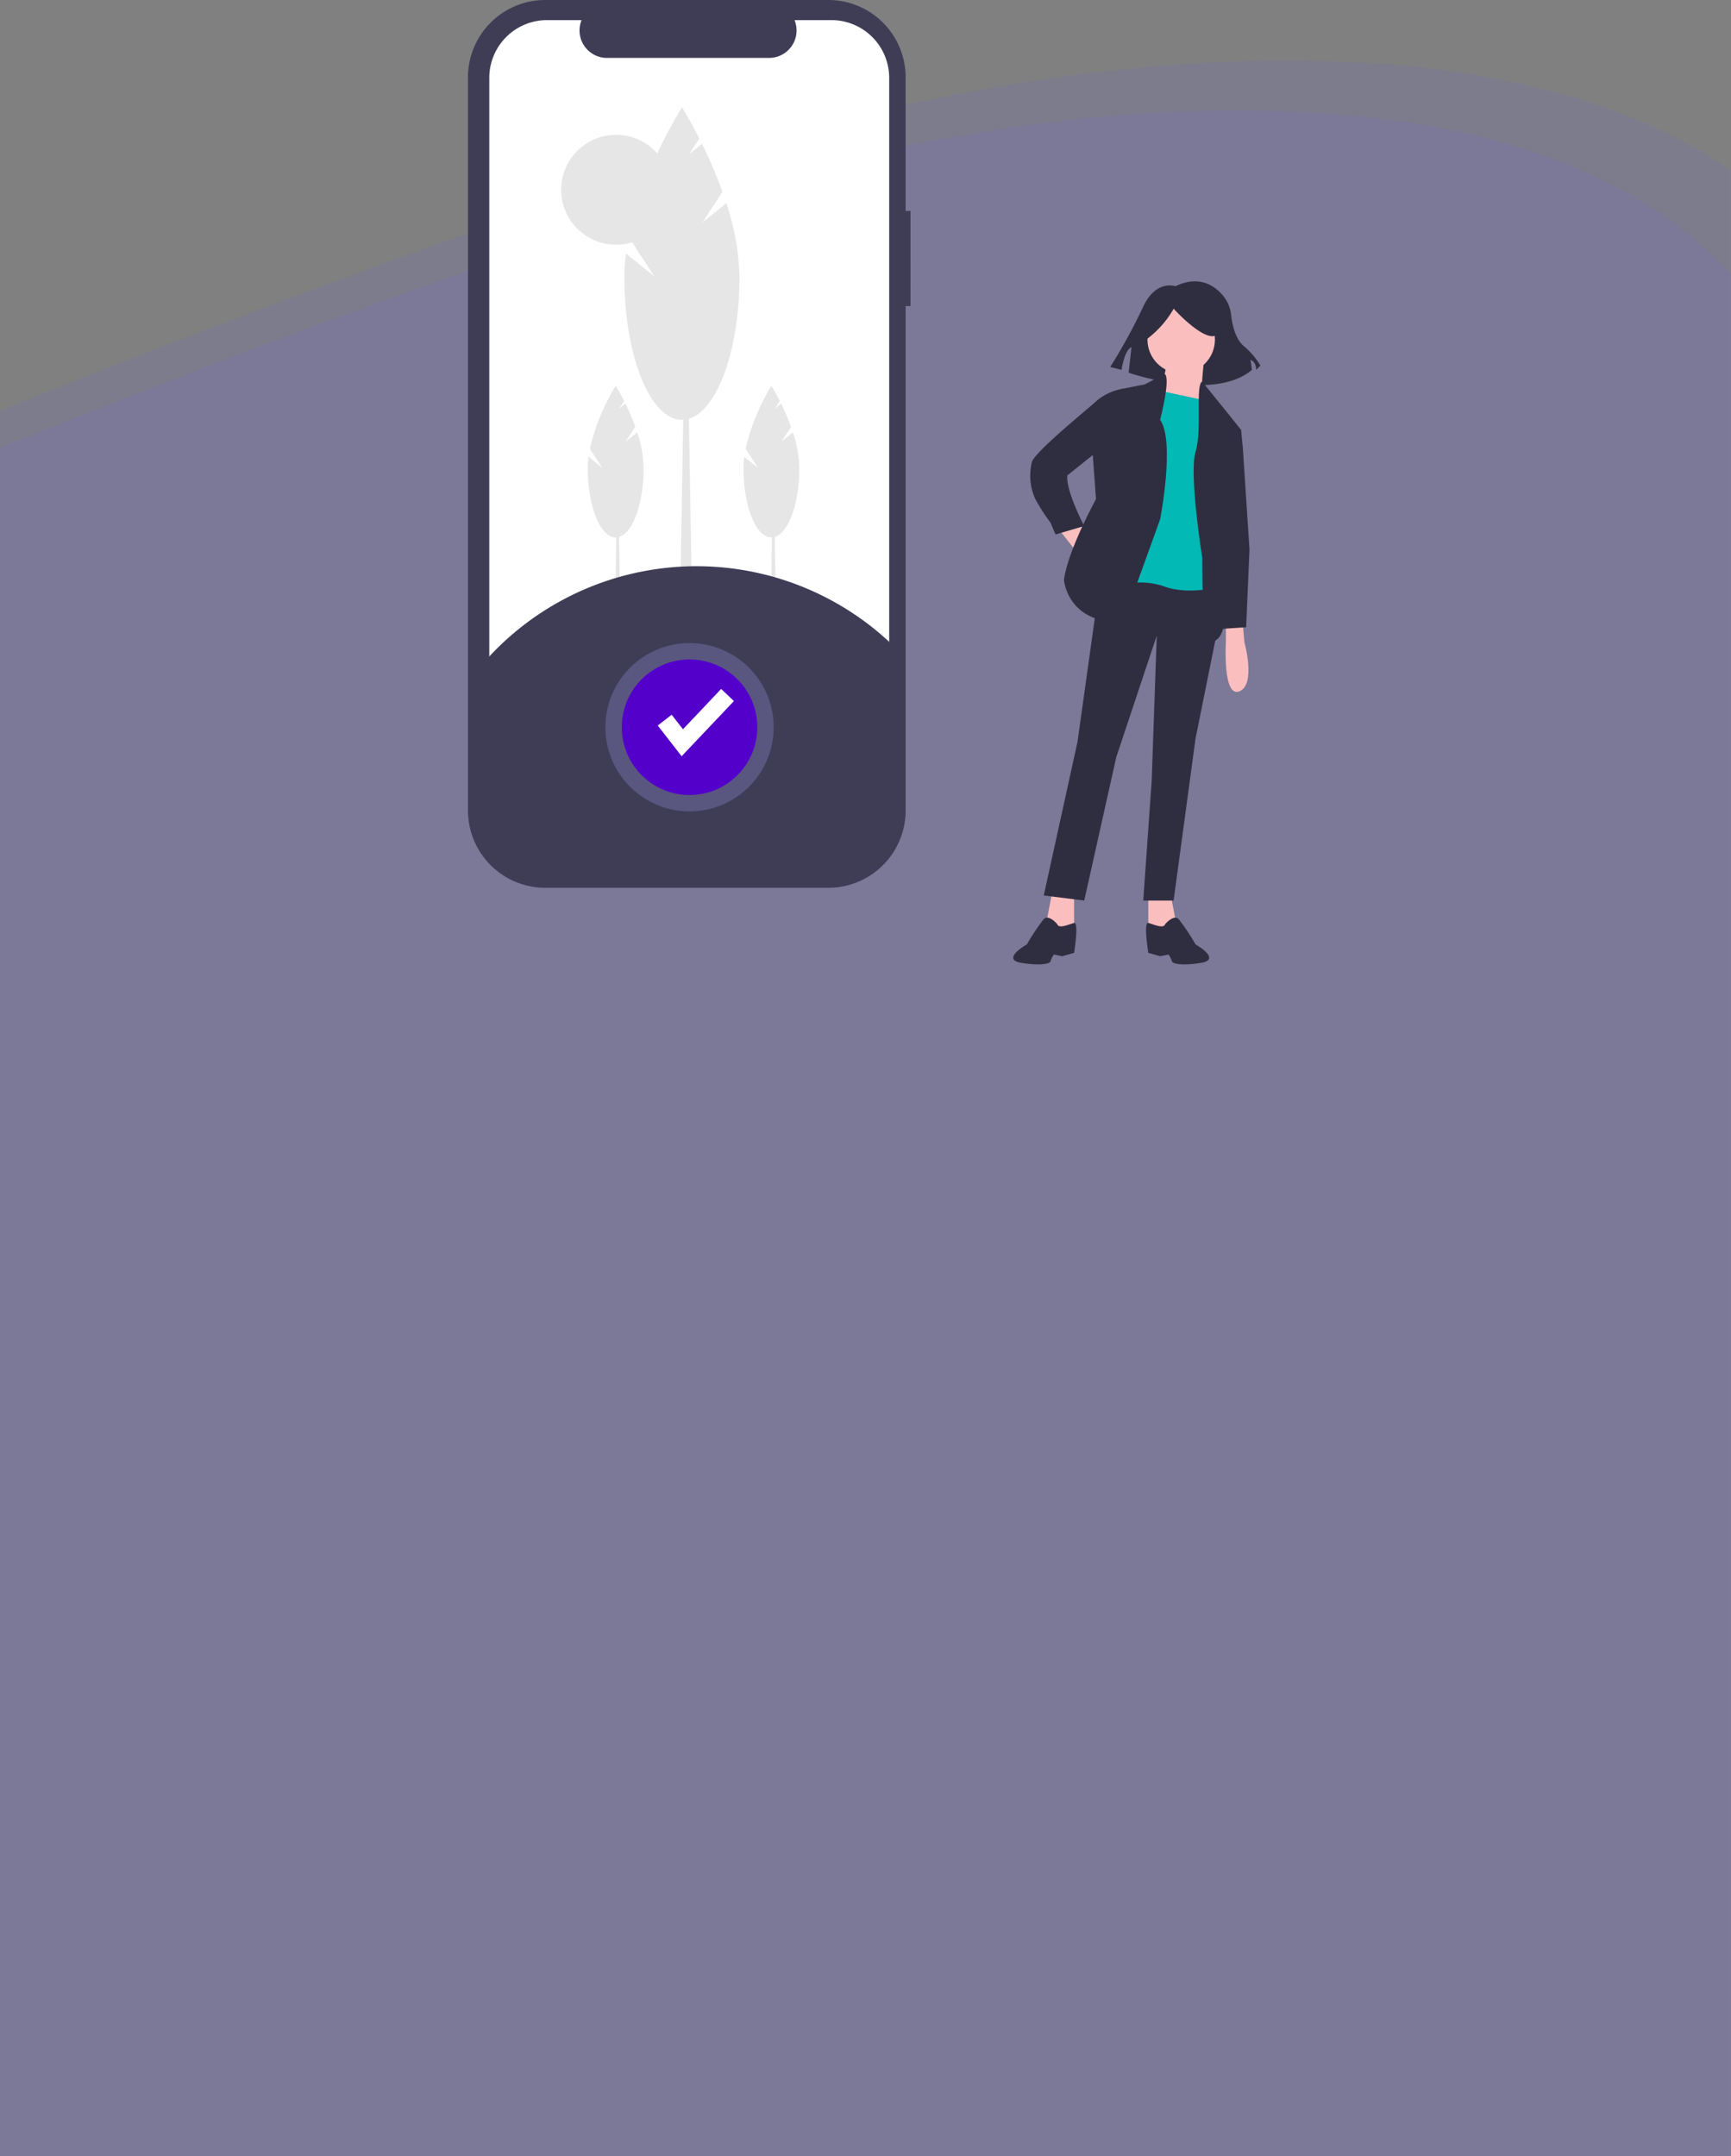 <svg xmlns="http://www.w3.org/2000/svg" width="361.002" height="449.577" viewBox="0 0 361.002 449.577">
  <rect x="0" y="0" width="361.002" height="449.577" fill="#808080" stroke="none"/>
  <g id="Group_514" data-name="Group 514" transform="translate(0.5 -190.924)">
    <g id="Group_507" data-name="Group 507">
      <path id="Subtraction_22" data-name="Subtraction 22" d="M-2661.5-11502.065h-361v-363.927c28.644-11.554,55.838-21.973,83.135-31.854,59.034-21.375,122.324-41.154,185.156-41.154,4.98,0,10,.128,14.909.381a197.575,197.575,0,0,1,41.385,6.256c14.083,3.823,26.334,9.313,36.414,16.315v413.982h0Z" transform="translate(3022 12142.566)" fill="#6c63ff" opacity="0.1"/>
      <path id="Subtraction_20" data-name="Subtraction 20" d="M-2418.5-11512.456h-361v-356.193c27.777-11.216,54.11-21.311,80.5-30.862,56.649-20.51,117.38-39.488,177.659-39.488,4.773,0,9.585.123,14.3.366,17.241.89,32.876,3.588,46.472,8.021a114.711,114.711,0,0,1,20.8,9.016,86.651,86.651,0,0,1,17.726,13.1c1.19,1.153,2.38,2.384,3.536,3.655v392.389Z" transform="translate(2779 12152.957)" fill="#6c63ff" opacity="0.1"/>
      <path id="Path_2782" data-name="Path 2782" d="M810.969,334.955s-4.138-1.478-6.8,4.433a116.57,116.57,0,0,1-6.8,12.412l2.364.591s.591-4.137,2.069-4.729l-.591,5.32s17.732,6.206,25.711-.591l-.3-2.069s1.182.3,1.182,2.069l.887-.887a15.885,15.885,0,0,0-3.546-4.137c-1.746-1.552-2.346-4.5-2.552-6.35a7.684,7.684,0,0,0-1.769-4.185C819.065,334.785,815.845,332.607,810.969,334.955Z" transform="translate(-566.33 -84.355)" fill="#2f2e41"/>
      <path id="Path_2783" data-name="Path 2783" d="M581.286,381.511l3.869,4.924,2.462-2.814-2.11-3.517Z" transform="translate(-360.947 -80.207)" fill="#fbbebe"/>
      <path id="Path_2784" data-name="Path 2784" d="M574.259,611l-1.407,7.386,3.517,1.759,2.462-1.759V611Z" transform="translate(-355.326 -234.072)" fill="#fbbebe"/>
      <path id="Path_2785" data-name="Path 2785" d="M641.736,611l1.407,7.386-3.517,1.759-2.462-1.759V611Z" transform="translate(-398.183 -234.072)" fill="#fbbebe"/>
      <path id="Path_2786" data-name="Path 2786" d="M583.756,411.733l-4.924,35.173L571.8,478.913l8.442,1.055,6.683-29.9,8.441-25.324L594.307,455l-1.758,24.973h6.331l4.572-33.766,5.056-25.1-.132-9.365Z" transform="translate(-354.623 -101.283)" fill="#2f2e41"/>
      <path id="Path_2787" data-name="Path 2787" d="M745.9,732.987s-1.759-2.11-2.814-1.055a44.482,44.482,0,0,0-3.517,5.276s-5.628,3.166-1.055,3.869,5.979,0,5.979-.352a5.156,5.156,0,0,1,.7-1.407l1.759.352,2.462-.7s1.055-6.481,0-6.23S746.253,734.042,745.9,732.987Z" transform="translate(-525.913 -349.379)" fill="#2f2e41"/>
      <path id="Path_2788" data-name="Path 2788" d="M823.745,732.987s1.759-2.11,2.814-1.055a44.482,44.482,0,0,1,3.517,5.276s5.628,3.166,1.055,3.869-5.979,0-5.979-.352a5.156,5.156,0,0,0-.7-1.407l-1.759.352-2.462-.7s-1.055-6.481,0-6.23S823.393,734.042,823.745,732.987Z" transform="translate(-581.247 -349.379)" fill="#2f2e41"/>
      <ellipse id="Ellipse_214" data-name="Ellipse 214" cx="7.034" cy="7.035" rx="7.034" ry="7.035" transform="translate(238.805 254.7)" fill="#fbbebe"/>
      <path id="Path_2789" data-name="Path 2789" d="M834.879,383.546s-.7,5.979-.352,7.386,1.055,3.517,1.055,3.517l-11.255-2.11s3.166-6.683,2.462-7.738S834.879,383.546,834.879,383.546Z" transform="translate(-584.291 -117.414)" fill="#fbbebe"/>
      <path id="Path_2790" data-name="Path 2790" d="M822.586,403.931l-11.607-2.462-6.682,40.8a15.238,15.238,0,0,1,9.145.352c4.924,1.759,11.607,0,11.607,0l-1.407-38.338Z" transform="translate(-570.942 -129.357)" fill="#02b9b5"/>
      <path id="Path_2791" data-name="Path 2791" d="M789.454,391.783l-4.123,2.176-5.276,1.055-5.628,13.366.7,9.5s-5.979,10.9-6.683,16.883c0,0,.7,9.145,12.31,8.793L788.5,422.1s3.166-16.179,0-20.752C788.5,401.346,790.763,392.772,789.454,391.783Z" transform="translate(-547.054 -122.903)" fill="#2f2e41"/>
      <path id="Path_2792" data-name="Path 2792" d="M768.086,401.081l-1.139-.194-.971.194a11.359,11.359,0,0,0-5.276,2.814c-2.814,2.462-12.31,10.2-13.014,12.31a11.816,11.816,0,0,0,.7,7.738,41.024,41.024,0,0,0,3.166,4.924l1.055,2.462,5.979-1.759s-3.869-7.386-3.517-10.552l7.034-5.628Z" transform="translate(-532.975 -128.971)" fill="#2f2e41"/>
      <path id="Path_2793" data-name="Path 2793" d="M851.267,396.549l5.314,6.565,2.814,3.517-3.517,11.959-1.759,10.2s4.221,16.179.7,21.1c0,0-2.11,2.462-2.814-.352s-.7-16.179-.7-16.179-2.814-17.586-1.407-22.159S849.823,397.37,851.267,396.549Z" transform="translate(-601.068 -126.079)" fill="#2f2e41"/>
      <path id="Path_2794" data-name="Path 2794" d="M869.548,548.369v3.517s-.7,11.607,2.814,10.2,1.055-10.2,1.055-10.2l-.352-3.869Z" transform="translate(-614.388 -227.017)" fill="#fbbebe"/>
      <path id="Path_2795" data-name="Path 2795" d="M817.673,353.512a20.694,20.694,0,0,0,6.273-6.819s4.909,5.455,7.91,5.728.273-6.546.273-6.546l-5.455-1.364-5.182.546-4.091,2.727Z" transform="translate(-579.675 -91.401)" fill="#2f2e41"/>
      <path id="Path_2796" data-name="Path 2796" d="M678.989,318.954l2.814,1.055.352,3.517,1.407,21.455-.7,16.179-5.276.352-1.759-17.938-.7-19.7Z" transform="translate(-423.477 -39.456)" fill="#2f2e41"/>
      <path id="Path_2797" data-name="Path 2797" d="M373.868,148.642h-1.017V120.781a16.126,16.126,0,0,0-16.126-16.126H297.7a16.126,16.126,0,0,0-16.126,16.126V273.632A16.126,16.126,0,0,0,297.7,289.758h59.029a16.126,16.126,0,0,0,16.126-16.126V168.475h1.017Z" transform="translate(-184.48 86.269)" fill="#3f3d56"/>
      <path id="Path_2798" data-name="Path 2798" d="M381,131.808V284.435a12.043,12.043,0,0,1-12.043,12.043H309.641A12.043,12.043,0,0,1,297.6,284.435V131.808a12.043,12.043,0,0,1,12.043-12.043h7.2a5.724,5.724,0,0,0,5.3,7.882h33.817a5.724,5.724,0,0,0,5.3-7.882h7.7A12.043,12.043,0,0,1,381,131.808Z" transform="translate(-196.059 75.353)" fill="#fff"/>
      <path id="Path_2799" data-name="Path 2799" d="M209.04,411.3h-1.247l.416-24.365h.416Z" transform="translate(-80.101 -88.583)" fill="#e6e6e6"/>
      <path id="Path_2800" data-name="Path 2800" d="M379.477,406.055l2.013-3.112a46.651,46.651,0,0,0-2.066-4.836l-1.3,1.052,1.031-1.593c-.982-1.934-1.756-3.152-1.756-3.152a44.709,44.709,0,0,0-5.387,13.1l2.584,3.993-2.86-2.31a18.878,18.878,0,0,0-.157,2.367c0,7.979,2.606,14.448,5.821,14.448s5.821-6.468,5.821-14.448a24.848,24.848,0,0,0-1.332-7.456Z" transform="translate(-249.498 -123.04)" fill="#e6e6e6"/>
      <path id="Path_2801" data-name="Path 2801" d="M326,411.3h-1.247l.416-24.365h.416Z" transform="translate(-164.586 -88.583)" fill="#e6e6e6"/>
      <path id="Path_2802" data-name="Path 2802" d="M496.436,406.055l2.013-3.112a46.644,46.644,0,0,0-2.066-4.836l-1.3,1.052,1.031-1.593c-.982-1.934-1.755-3.152-1.755-3.152a44.709,44.709,0,0,0-5.387,13.1l2.584,3.993-2.86-2.31a18.872,18.872,0,0,0-.157,2.367c0,7.979,2.606,14.448,5.821,14.448s5.821-6.468,5.821-14.448a24.847,24.847,0,0,0-1.332-7.456Z" transform="translate(-333.983 -123.04)" fill="#e6e6e6"/>
      <circle id="Ellipse_215" data-name="Ellipse 215" cx="11.461" cy="11.461" r="11.461" transform="translate(116.529 219.031)" fill="#e6e6e6"/>
      <path id="Path_2803" data-name="Path 2803" d="M259.352,331.209H256.78l.857-50.238h.857Z" transform="translate(-115.486 -12.038)" fill="#e6e6e6"/>
      <path id="Path_2804" data-name="Path 2804" d="M415.385,209.257l4.152-6.416a96.178,96.178,0,0,0-4.259-9.97l-2.685,2.168,2.126-3.285c-2.026-3.988-3.62-6.5-3.62-6.5s-8.326,13.12-11.108,27.012l5.327,8.233-5.9-4.764a38.922,38.922,0,0,0-.324,4.88c0,16.452,5.373,29.79,12,29.79s12-13.337,12-29.79a51.233,51.233,0,0,0-2.746-15.373Z" transform="translate(-269.377 28.047)" fill="#e6e6e6"/>
      <path id="Path_2805" data-name="Path 2805" d="M378.225,547.3V581.45a12.543,12.543,0,0,1-12.542,12.543H303.91a12.543,12.543,0,0,1-12.543-12.542V550.627a59.063,59.063,0,0,1,86.858-3.33Z" transform="translate(-191.557 -220.885)" fill="#3f3d56"/>
      <circle id="Ellipse_216" data-name="Ellipse 216" cx="17.549" cy="17.549" r="17.549" transform="translate(125.754 325.004)" fill="#a8a3fe" opacity="0.25"/>
      <circle id="Ellipse_217" data-name="Ellipse 217" cx="14.131" cy="14.131" r="14.131" transform="translate(129.173 328.422)" fill="#5400cb"/>
      <path id="Path_2806" data-name="Path 2806" d="M245.127,531.383l-4.98-6.4,2.9-2.253,2.358,3.032,7.965-8.408,2.664,2.523Z" transform="translate(-103.472 -182.788)" fill="#fff"/>
    </g>
  </g>
</svg>

